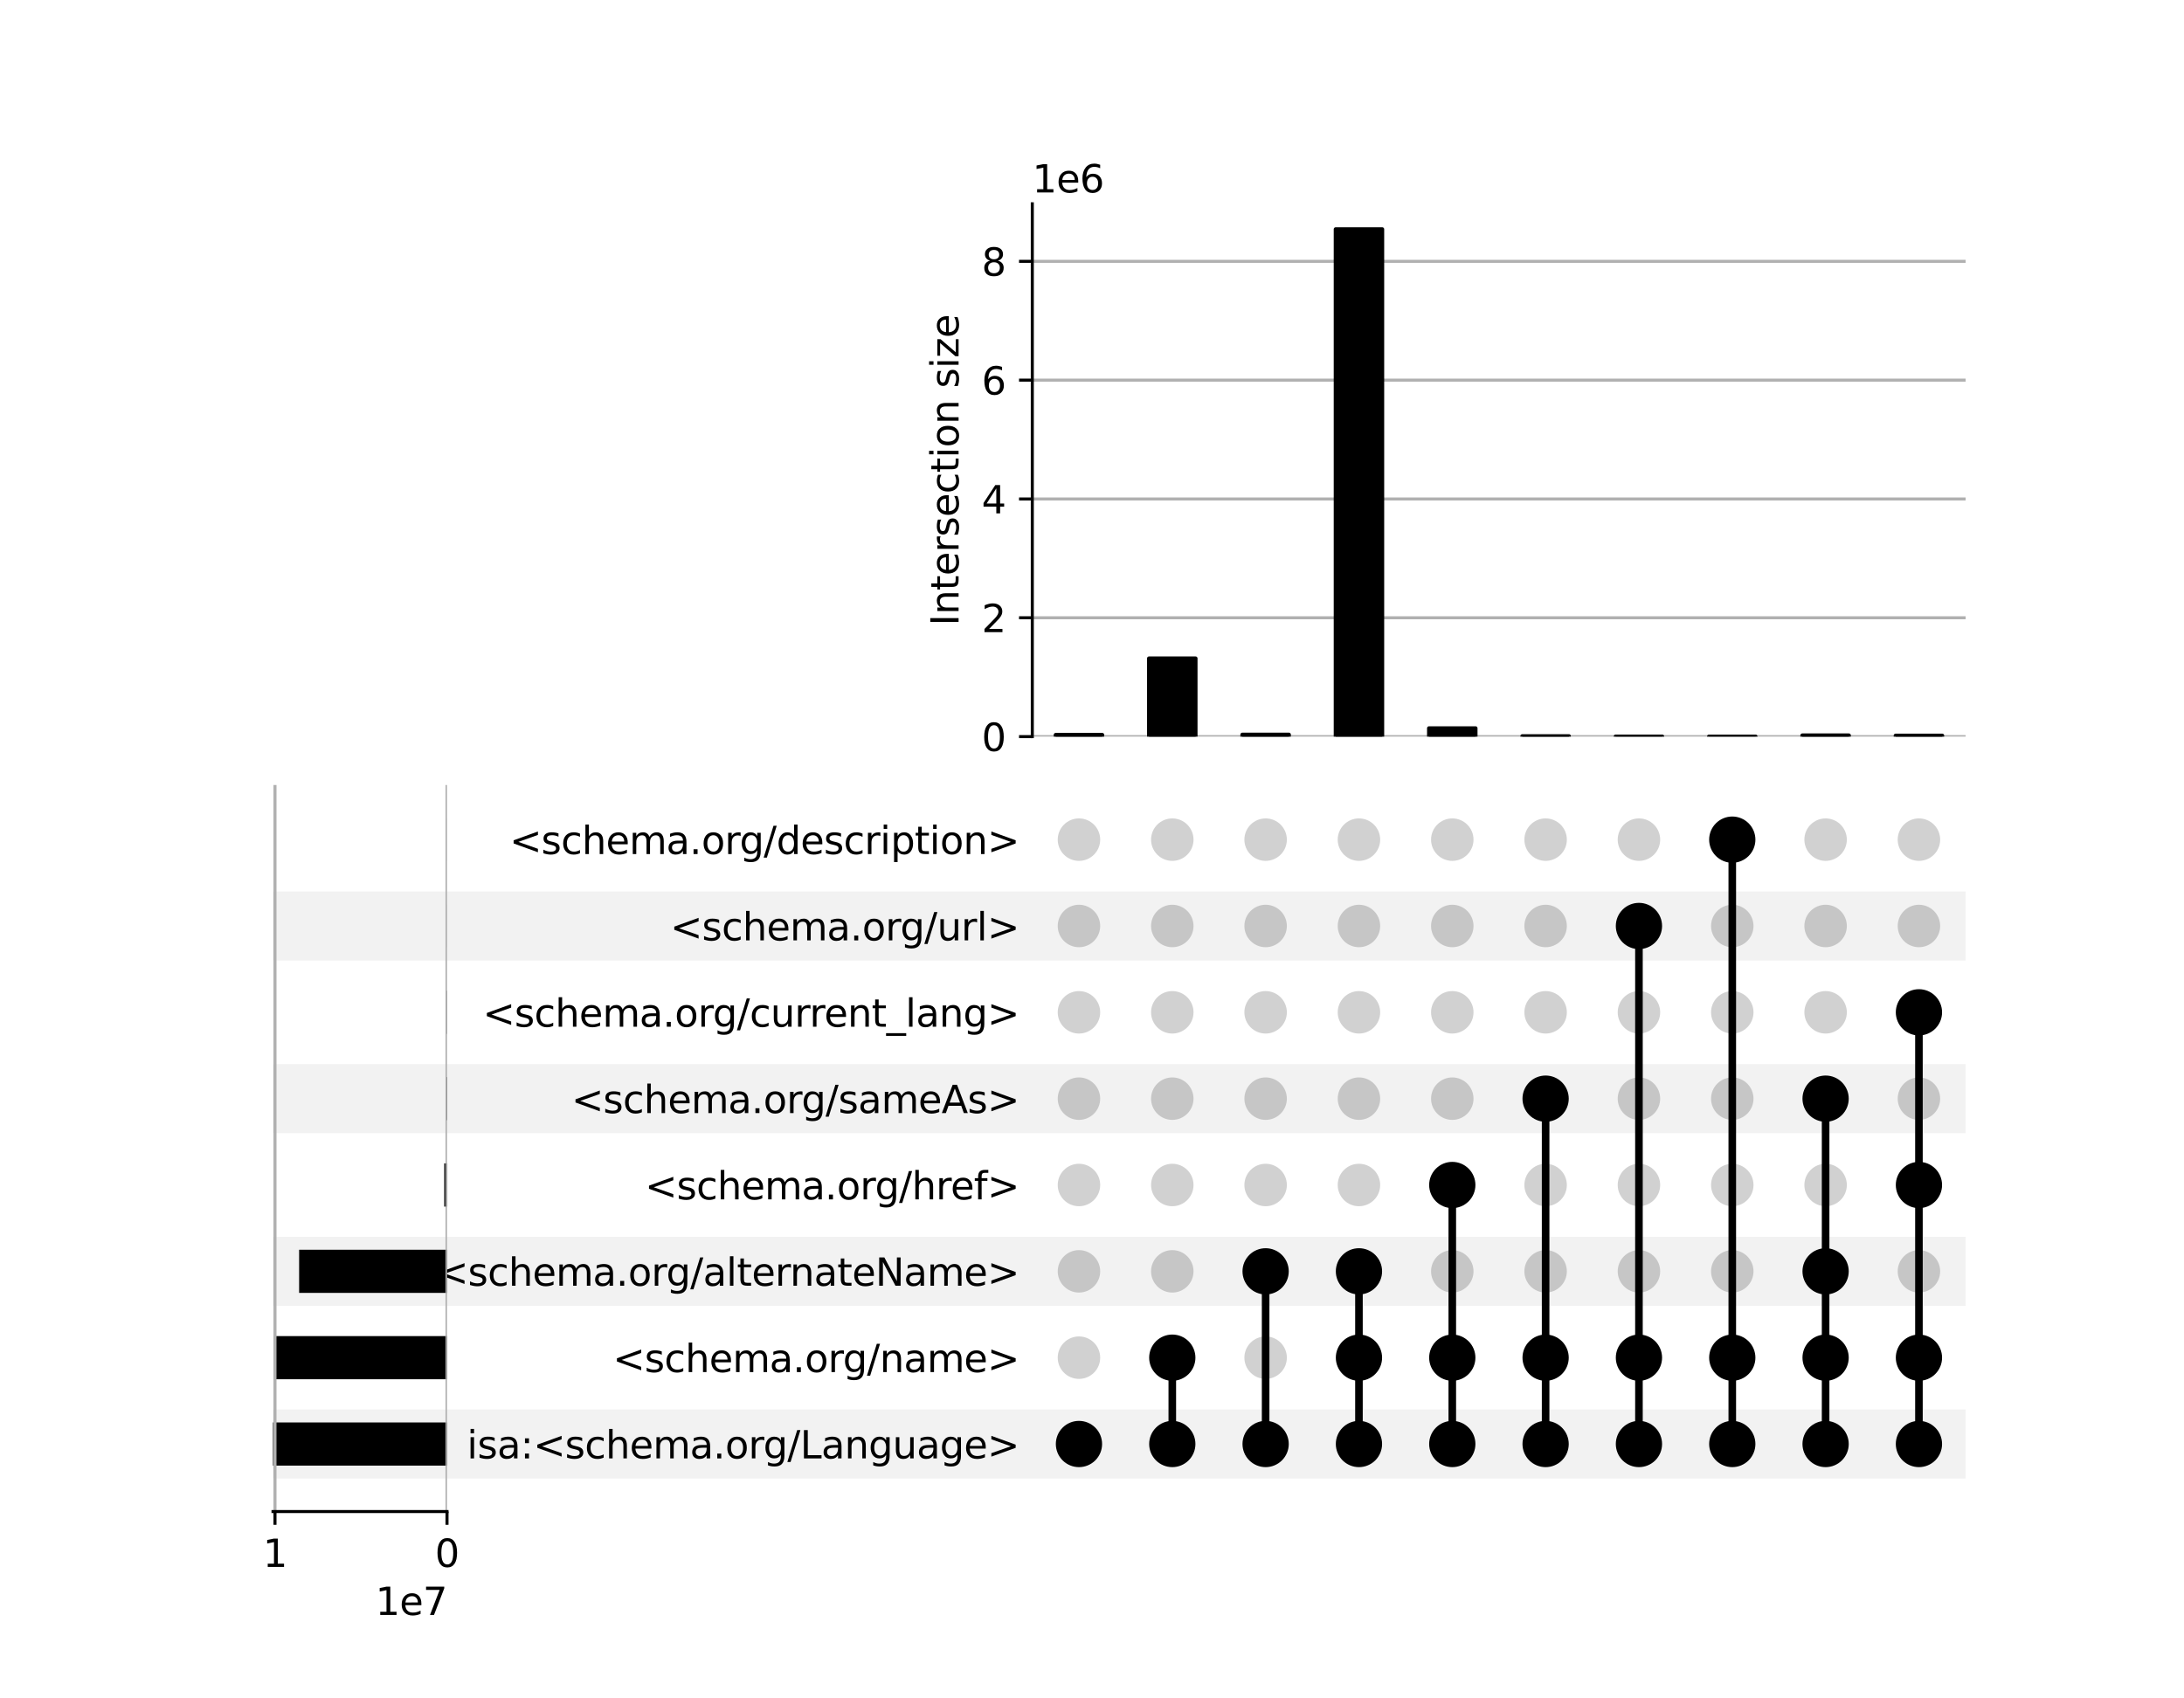 <?xml version="1.0" encoding="utf-8" standalone="no"?>
<!DOCTYPE svg PUBLIC "-//W3C//DTD SVG 1.1//EN"
  "http://www.w3.org/Graphics/SVG/1.1/DTD/svg11.dtd">
<svg xmlns:xlink="http://www.w3.org/1999/xlink" width="576pt" height="448pt" viewBox="0 0 576 448" xmlns="http://www.w3.org/2000/svg" version="1.1">
 <defs>
  <style type="text/css">*{stroke-linejoin: round; stroke-linecap: butt}</style>
 </defs>
 <g id="figure_1">
  <g id="patch_1">
   <path d="M 0 448 
L 576 448 
L 576 0 
L 0 0 
z
" style="fill: #ffffff"/>
  </g>
  <g id="axes_1">
   <g id="patch_2">
    <path d="M 72 390.009 
L 518.4 390.009 
L 518.4 371.79 
L 72 371.79 
z
" clip-path="url(#pc7a19f0770)" style="fill-opacity: 0.051"/>
   </g>
   <g id="patch_3">
    <path d="M 72 344.461 
L 518.4 344.461 
L 518.4 326.241 
L 72 326.241 
z
" clip-path="url(#pc7a19f0770)" style="fill-opacity: 0.051"/>
   </g>
   <g id="patch_4">
    <path d="M 72 298.912 
L 518.4 298.912 
L 518.4 280.693 
L 72 280.693 
z
" clip-path="url(#pc7a19f0770)" style="fill-opacity: 0.051"/>
   </g>
   <g id="patch_5">
    <path d="M 72 253.364 
L 518.4 253.364 
L 518.4 235.145 
L 72 235.145 
z
" clip-path="url(#pc7a19f0770)" style="fill-opacity: 0.051"/>
   </g>
   <g id="matplotlib.axis_1"/>
   <g id="matplotlib.axis_2">
    <g id="ytick_1"/>
    <g id="ytick_2"/>
    <g id="ytick_3"/>
    <g id="ytick_4"/>
    <g id="ytick_5"/>
    <g id="ytick_6"/>
    <g id="ytick_7"/>
    <g id="ytick_8"/>
   </g>
  </g>
  <g id="axes_2">
   <g id="matplotlib.axis_3">
    <g id="ytick_9">
     <g id="line2d_1"/>
     <g id="text_1">
      <!-- isa:&lt;schema.org/Language&gt; -->
      <g transform="translate(123.14 384.698) scale(0.1 -0.1)">
       <defs>
        <path id="DejaVuSans-69" d="M 603 3500 
L 1178 3500 
L 1178 0 
L 603 0 
L 603 3500 
z
M 603 4863 
L 1178 4863 
L 1178 4134 
L 603 4134 
L 603 4863 
z
" transform="scale(0.016)"/>
        <path id="DejaVuSans-73" d="M 2834 3397 
L 2834 2853 
Q 2591 2978 2328 3040 
Q 2066 3103 1784 3103 
Q 1356 3103 1142 2972 
Q 928 2841 928 2578 
Q 928 2378 1081 2264 
Q 1234 2150 1697 2047 
L 1894 2003 
Q 2506 1872 2764 1633 
Q 3022 1394 3022 966 
Q 3022 478 2636 193 
Q 2250 -91 1575 -91 
Q 1294 -91 989 -36 
Q 684 19 347 128 
L 347 722 
Q 666 556 975 473 
Q 1284 391 1588 391 
Q 1994 391 2212 530 
Q 2431 669 2431 922 
Q 2431 1156 2273 1281 
Q 2116 1406 1581 1522 
L 1381 1569 
Q 847 1681 609 1914 
Q 372 2147 372 2553 
Q 372 3047 722 3315 
Q 1072 3584 1716 3584 
Q 2034 3584 2315 3537 
Q 2597 3491 2834 3397 
z
" transform="scale(0.016)"/>
        <path id="DejaVuSans-61" d="M 2194 1759 
Q 1497 1759 1228 1600 
Q 959 1441 959 1056 
Q 959 750 1161 570 
Q 1363 391 1709 391 
Q 2188 391 2477 730 
Q 2766 1069 2766 1631 
L 2766 1759 
L 2194 1759 
z
M 3341 1997 
L 3341 0 
L 2766 0 
L 2766 531 
Q 2569 213 2275 61 
Q 1981 -91 1556 -91 
Q 1019 -91 701 211 
Q 384 513 384 1019 
Q 384 1609 779 1909 
Q 1175 2209 1959 2209 
L 2766 2209 
L 2766 2266 
Q 2766 2663 2505 2880 
Q 2244 3097 1772 3097 
Q 1472 3097 1187 3025 
Q 903 2953 641 2809 
L 641 3341 
Q 956 3463 1253 3523 
Q 1550 3584 1831 3584 
Q 2591 3584 2966 3190 
Q 3341 2797 3341 1997 
z
" transform="scale(0.016)"/>
        <path id="DejaVuSans-3a" d="M 750 794 
L 1409 794 
L 1409 0 
L 750 0 
L 750 794 
z
M 750 3309 
L 1409 3309 
L 1409 2516 
L 750 2516 
L 750 3309 
z
" transform="scale(0.016)"/>
        <path id="DejaVuSans-3c" d="M 4684 3150 
L 1459 2003 
L 4684 863 
L 4684 294 
L 678 1747 
L 678 2266 
L 4684 3719 
L 4684 3150 
z
" transform="scale(0.016)"/>
        <path id="DejaVuSans-63" d="M 3122 3366 
L 3122 2828 
Q 2878 2963 2633 3030 
Q 2388 3097 2138 3097 
Q 1578 3097 1268 2742 
Q 959 2388 959 1747 
Q 959 1106 1268 751 
Q 1578 397 2138 397 
Q 2388 397 2633 464 
Q 2878 531 3122 666 
L 3122 134 
Q 2881 22 2623 -34 
Q 2366 -91 2075 -91 
Q 1284 -91 818 406 
Q 353 903 353 1747 
Q 353 2603 823 3093 
Q 1294 3584 2113 3584 
Q 2378 3584 2631 3529 
Q 2884 3475 3122 3366 
z
" transform="scale(0.016)"/>
        <path id="DejaVuSans-68" d="M 3513 2113 
L 3513 0 
L 2938 0 
L 2938 2094 
Q 2938 2591 2744 2837 
Q 2550 3084 2163 3084 
Q 1697 3084 1428 2787 
Q 1159 2491 1159 1978 
L 1159 0 
L 581 0 
L 581 4863 
L 1159 4863 
L 1159 2956 
Q 1366 3272 1645 3428 
Q 1925 3584 2291 3584 
Q 2894 3584 3203 3211 
Q 3513 2838 3513 2113 
z
" transform="scale(0.016)"/>
        <path id="DejaVuSans-65" d="M 3597 1894 
L 3597 1613 
L 953 1613 
Q 991 1019 1311 708 
Q 1631 397 2203 397 
Q 2534 397 2845 478 
Q 3156 559 3463 722 
L 3463 178 
Q 3153 47 2828 -22 
Q 2503 -91 2169 -91 
Q 1331 -91 842 396 
Q 353 884 353 1716 
Q 353 2575 817 3079 
Q 1281 3584 2069 3584 
Q 2775 3584 3186 3129 
Q 3597 2675 3597 1894 
z
M 3022 2063 
Q 3016 2534 2758 2815 
Q 2500 3097 2075 3097 
Q 1594 3097 1305 2825 
Q 1016 2553 972 2059 
L 3022 2063 
z
" transform="scale(0.016)"/>
        <path id="DejaVuSans-6d" d="M 3328 2828 
Q 3544 3216 3844 3400 
Q 4144 3584 4550 3584 
Q 5097 3584 5394 3201 
Q 5691 2819 5691 2113 
L 5691 0 
L 5113 0 
L 5113 2094 
Q 5113 2597 4934 2840 
Q 4756 3084 4391 3084 
Q 3944 3084 3684 2787 
Q 3425 2491 3425 1978 
L 3425 0 
L 2847 0 
L 2847 2094 
Q 2847 2600 2669 2842 
Q 2491 3084 2119 3084 
Q 1678 3084 1418 2786 
Q 1159 2488 1159 1978 
L 1159 0 
L 581 0 
L 581 3500 
L 1159 3500 
L 1159 2956 
Q 1356 3278 1631 3431 
Q 1906 3584 2284 3584 
Q 2666 3584 2933 3390 
Q 3200 3197 3328 2828 
z
" transform="scale(0.016)"/>
        <path id="DejaVuSans-2e" d="M 684 794 
L 1344 794 
L 1344 0 
L 684 0 
L 684 794 
z
" transform="scale(0.016)"/>
        <path id="DejaVuSans-6f" d="M 1959 3097 
Q 1497 3097 1228 2736 
Q 959 2375 959 1747 
Q 959 1119 1226 758 
Q 1494 397 1959 397 
Q 2419 397 2687 759 
Q 2956 1122 2956 1747 
Q 2956 2369 2687 2733 
Q 2419 3097 1959 3097 
z
M 1959 3584 
Q 2709 3584 3137 3096 
Q 3566 2609 3566 1747 
Q 3566 888 3137 398 
Q 2709 -91 1959 -91 
Q 1206 -91 779 398 
Q 353 888 353 1747 
Q 353 2609 779 3096 
Q 1206 3584 1959 3584 
z
" transform="scale(0.016)"/>
        <path id="DejaVuSans-72" d="M 2631 2963 
Q 2534 3019 2420 3045 
Q 2306 3072 2169 3072 
Q 1681 3072 1420 2755 
Q 1159 2438 1159 1844 
L 1159 0 
L 581 0 
L 581 3500 
L 1159 3500 
L 1159 2956 
Q 1341 3275 1631 3429 
Q 1922 3584 2338 3584 
Q 2397 3584 2469 3576 
Q 2541 3569 2628 3553 
L 2631 2963 
z
" transform="scale(0.016)"/>
        <path id="DejaVuSans-67" d="M 2906 1791 
Q 2906 2416 2648 2759 
Q 2391 3103 1925 3103 
Q 1463 3103 1205 2759 
Q 947 2416 947 1791 
Q 947 1169 1205 825 
Q 1463 481 1925 481 
Q 2391 481 2648 825 
Q 2906 1169 2906 1791 
z
M 3481 434 
Q 3481 -459 3084 -895 
Q 2688 -1331 1869 -1331 
Q 1566 -1331 1297 -1286 
Q 1028 -1241 775 -1147 
L 775 -588 
Q 1028 -725 1275 -790 
Q 1522 -856 1778 -856 
Q 2344 -856 2625 -561 
Q 2906 -266 2906 331 
L 2906 616 
Q 2728 306 2450 153 
Q 2172 0 1784 0 
Q 1141 0 747 490 
Q 353 981 353 1791 
Q 353 2603 747 3093 
Q 1141 3584 1784 3584 
Q 2172 3584 2450 3431 
Q 2728 3278 2906 2969 
L 2906 3500 
L 3481 3500 
L 3481 434 
z
" transform="scale(0.016)"/>
        <path id="DejaVuSans-2f" d="M 1625 4666 
L 2156 4666 
L 531 -594 
L 0 -594 
L 1625 4666 
z
" transform="scale(0.016)"/>
        <path id="DejaVuSans-4c" d="M 628 4666 
L 1259 4666 
L 1259 531 
L 3531 531 
L 3531 0 
L 628 0 
L 628 4666 
z
" transform="scale(0.016)"/>
        <path id="DejaVuSans-6e" d="M 3513 2113 
L 3513 0 
L 2938 0 
L 2938 2094 
Q 2938 2591 2744 2837 
Q 2550 3084 2163 3084 
Q 1697 3084 1428 2787 
Q 1159 2491 1159 1978 
L 1159 0 
L 581 0 
L 581 3500 
L 1159 3500 
L 1159 2956 
Q 1366 3272 1645 3428 
Q 1925 3584 2291 3584 
Q 2894 3584 3203 3211 
Q 3513 2838 3513 2113 
z
" transform="scale(0.016)"/>
        <path id="DejaVuSans-75" d="M 544 1381 
L 544 3500 
L 1119 3500 
L 1119 1403 
Q 1119 906 1312 657 
Q 1506 409 1894 409 
Q 2359 409 2629 706 
Q 2900 1003 2900 1516 
L 2900 3500 
L 3475 3500 
L 3475 0 
L 2900 0 
L 2900 538 
Q 2691 219 2414 64 
Q 2138 -91 1772 -91 
Q 1169 -91 856 284 
Q 544 659 544 1381 
z
M 1991 3584 
L 1991 3584 
z
" transform="scale(0.016)"/>
        <path id="DejaVuSans-3e" d="M 678 3150 
L 678 3719 
L 4684 2266 
L 4684 1747 
L 678 294 
L 678 863 
L 3897 2003 
L 678 3150 
z
" transform="scale(0.016)"/>
       </defs>
       <use xlink:href="#DejaVuSans-69"/>
       <use xlink:href="#DejaVuSans-73" x="27.783"/>
       <use xlink:href="#DejaVuSans-61" x="79.883"/>
       <use xlink:href="#DejaVuSans-3a" x="141.162"/>
       <use xlink:href="#DejaVuSans-3c" x="174.854"/>
       <use xlink:href="#DejaVuSans-73" x="258.643"/>
       <use xlink:href="#DejaVuSans-63" x="310.742"/>
       <use xlink:href="#DejaVuSans-68" x="365.723"/>
       <use xlink:href="#DejaVuSans-65" x="429.102"/>
       <use xlink:href="#DejaVuSans-6d" x="490.625"/>
       <use xlink:href="#DejaVuSans-61" x="588.037"/>
       <use xlink:href="#DejaVuSans-2e" x="649.316"/>
       <use xlink:href="#DejaVuSans-6f" x="681.104"/>
       <use xlink:href="#DejaVuSans-72" x="742.285"/>
       <use xlink:href="#DejaVuSans-67" x="781.648"/>
       <use xlink:href="#DejaVuSans-2f" x="845.125"/>
       <use xlink:href="#DejaVuSans-4c" x="878.816"/>
       <use xlink:href="#DejaVuSans-61" x="934.529"/>
       <use xlink:href="#DejaVuSans-6e" x="995.809"/>
       <use xlink:href="#DejaVuSans-67" x="1059.188"/>
       <use xlink:href="#DejaVuSans-75" x="1122.664"/>
       <use xlink:href="#DejaVuSans-61" x="1186.043"/>
       <use xlink:href="#DejaVuSans-67" x="1247.322"/>
       <use xlink:href="#DejaVuSans-65" x="1310.799"/>
       <use xlink:href="#DejaVuSans-3e" x="1372.322"/>
      </g>
     </g>
    </g>
    <g id="ytick_10">
     <g id="line2d_2"/>
     <g id="text_2">
      <!-- &lt;schema.org/name&gt; -->
      <g transform="translate(161.618 361.924) scale(0.1 -0.1)">
       <use xlink:href="#DejaVuSans-3c"/>
       <use xlink:href="#DejaVuSans-73" x="83.789"/>
       <use xlink:href="#DejaVuSans-63" x="135.889"/>
       <use xlink:href="#DejaVuSans-68" x="190.869"/>
       <use xlink:href="#DejaVuSans-65" x="254.248"/>
       <use xlink:href="#DejaVuSans-6d" x="315.771"/>
       <use xlink:href="#DejaVuSans-61" x="413.184"/>
       <use xlink:href="#DejaVuSans-2e" x="474.463"/>
       <use xlink:href="#DejaVuSans-6f" x="506.25"/>
       <use xlink:href="#DejaVuSans-72" x="567.432"/>
       <use xlink:href="#DejaVuSans-67" x="606.795"/>
       <use xlink:href="#DejaVuSans-2f" x="670.271"/>
       <use xlink:href="#DejaVuSans-6e" x="703.963"/>
       <use xlink:href="#DejaVuSans-61" x="767.342"/>
       <use xlink:href="#DejaVuSans-6d" x="828.621"/>
       <use xlink:href="#DejaVuSans-65" x="926.033"/>
       <use xlink:href="#DejaVuSans-3e" x="987.557"/>
      </g>
     </g>
    </g>
    <g id="ytick_11">
     <g id="line2d_3"/>
     <g id="text_3">
      <!-- &lt;schema.org/alternateName&gt; -->
      <g transform="translate(115.02 339.15) scale(0.1 -0.1)">
       <defs>
        <path id="DejaVuSans-6c" d="M 603 4863 
L 1178 4863 
L 1178 0 
L 603 0 
L 603 4863 
z
" transform="scale(0.016)"/>
        <path id="DejaVuSans-74" d="M 1172 4494 
L 1172 3500 
L 2356 3500 
L 2356 3053 
L 1172 3053 
L 1172 1153 
Q 1172 725 1289 603 
Q 1406 481 1766 481 
L 2356 481 
L 2356 0 
L 1766 0 
Q 1100 0 847 248 
Q 594 497 594 1153 
L 594 3053 
L 172 3053 
L 172 3500 
L 594 3500 
L 594 4494 
L 1172 4494 
z
" transform="scale(0.016)"/>
        <path id="DejaVuSans-4e" d="M 628 4666 
L 1478 4666 
L 3547 763 
L 3547 4666 
L 4159 4666 
L 4159 0 
L 3309 0 
L 1241 3903 
L 1241 0 
L 628 0 
L 628 4666 
z
" transform="scale(0.016)"/>
       </defs>
       <use xlink:href="#DejaVuSans-3c"/>
       <use xlink:href="#DejaVuSans-73" x="83.789"/>
       <use xlink:href="#DejaVuSans-63" x="135.889"/>
       <use xlink:href="#DejaVuSans-68" x="190.869"/>
       <use xlink:href="#DejaVuSans-65" x="254.248"/>
       <use xlink:href="#DejaVuSans-6d" x="315.771"/>
       <use xlink:href="#DejaVuSans-61" x="413.184"/>
       <use xlink:href="#DejaVuSans-2e" x="474.463"/>
       <use xlink:href="#DejaVuSans-6f" x="506.25"/>
       <use xlink:href="#DejaVuSans-72" x="567.432"/>
       <use xlink:href="#DejaVuSans-67" x="606.795"/>
       <use xlink:href="#DejaVuSans-2f" x="670.271"/>
       <use xlink:href="#DejaVuSans-61" x="703.963"/>
       <use xlink:href="#DejaVuSans-6c" x="765.242"/>
       <use xlink:href="#DejaVuSans-74" x="793.025"/>
       <use xlink:href="#DejaVuSans-65" x="832.234"/>
       <use xlink:href="#DejaVuSans-72" x="893.758"/>
       <use xlink:href="#DejaVuSans-6e" x="933.121"/>
       <use xlink:href="#DejaVuSans-61" x="996.5"/>
       <use xlink:href="#DejaVuSans-74" x="1057.779"/>
       <use xlink:href="#DejaVuSans-65" x="1096.988"/>
       <use xlink:href="#DejaVuSans-4e" x="1158.512"/>
       <use xlink:href="#DejaVuSans-61" x="1233.316"/>
       <use xlink:href="#DejaVuSans-6d" x="1294.596"/>
       <use xlink:href="#DejaVuSans-65" x="1392.008"/>
       <use xlink:href="#DejaVuSans-3e" x="1453.531"/>
      </g>
     </g>
    </g>
    <g id="ytick_12">
     <g id="line2d_4"/>
     <g id="text_4">
      <!-- &lt;schema.org/href&gt; -->
      <g transform="translate(170.081 316.376) scale(0.1 -0.1)">
       <defs>
        <path id="DejaVuSans-66" d="M 2375 4863 
L 2375 4384 
L 1825 4384 
Q 1516 4384 1395 4259 
Q 1275 4134 1275 3809 
L 1275 3500 
L 2222 3500 
L 2222 3053 
L 1275 3053 
L 1275 0 
L 697 0 
L 697 3053 
L 147 3053 
L 147 3500 
L 697 3500 
L 697 3744 
Q 697 4328 969 4595 
Q 1241 4863 1831 4863 
L 2375 4863 
z
" transform="scale(0.016)"/>
       </defs>
       <use xlink:href="#DejaVuSans-3c"/>
       <use xlink:href="#DejaVuSans-73" x="83.789"/>
       <use xlink:href="#DejaVuSans-63" x="135.889"/>
       <use xlink:href="#DejaVuSans-68" x="190.869"/>
       <use xlink:href="#DejaVuSans-65" x="254.248"/>
       <use xlink:href="#DejaVuSans-6d" x="315.771"/>
       <use xlink:href="#DejaVuSans-61" x="413.184"/>
       <use xlink:href="#DejaVuSans-2e" x="474.463"/>
       <use xlink:href="#DejaVuSans-6f" x="506.25"/>
       <use xlink:href="#DejaVuSans-72" x="567.432"/>
       <use xlink:href="#DejaVuSans-67" x="606.795"/>
       <use xlink:href="#DejaVuSans-2f" x="670.271"/>
       <use xlink:href="#DejaVuSans-68" x="703.963"/>
       <use xlink:href="#DejaVuSans-72" x="767.342"/>
       <use xlink:href="#DejaVuSans-65" x="806.205"/>
       <use xlink:href="#DejaVuSans-66" x="867.729"/>
       <use xlink:href="#DejaVuSans-3e" x="902.934"/>
      </g>
     </g>
    </g>
    <g id="ytick_13">
     <g id="line2d_5"/>
     <g id="text_5">
      <!-- &lt;schema.org/sameAs&gt; -->
      <g transform="translate(150.696 293.602) scale(0.1 -0.1)">
       <defs>
        <path id="DejaVuSans-41" d="M 2188 4044 
L 1331 1722 
L 3047 1722 
L 2188 4044 
z
M 1831 4666 
L 2547 4666 
L 4325 0 
L 3669 0 
L 3244 1197 
L 1141 1197 
L 716 0 
L 50 0 
L 1831 4666 
z
" transform="scale(0.016)"/>
       </defs>
       <use xlink:href="#DejaVuSans-3c"/>
       <use xlink:href="#DejaVuSans-73" x="83.789"/>
       <use xlink:href="#DejaVuSans-63" x="135.889"/>
       <use xlink:href="#DejaVuSans-68" x="190.869"/>
       <use xlink:href="#DejaVuSans-65" x="254.248"/>
       <use xlink:href="#DejaVuSans-6d" x="315.771"/>
       <use xlink:href="#DejaVuSans-61" x="413.184"/>
       <use xlink:href="#DejaVuSans-2e" x="474.463"/>
       <use xlink:href="#DejaVuSans-6f" x="506.25"/>
       <use xlink:href="#DejaVuSans-72" x="567.432"/>
       <use xlink:href="#DejaVuSans-67" x="606.795"/>
       <use xlink:href="#DejaVuSans-2f" x="670.271"/>
       <use xlink:href="#DejaVuSans-73" x="703.963"/>
       <use xlink:href="#DejaVuSans-61" x="756.062"/>
       <use xlink:href="#DejaVuSans-6d" x="817.342"/>
       <use xlink:href="#DejaVuSans-65" x="914.754"/>
       <use xlink:href="#DejaVuSans-41" x="976.277"/>
       <use xlink:href="#DejaVuSans-73" x="1044.686"/>
       <use xlink:href="#DejaVuSans-3e" x="1096.785"/>
      </g>
     </g>
    </g>
    <g id="ytick_14">
     <g id="line2d_6"/>
     <g id="text_6">
      <!-- &lt;schema.org/current_lang&gt; -->
      <g transform="translate(127.317 270.828) scale(0.1 -0.1)">
       <defs>
        <path id="DejaVuSans-5f" d="M 3263 -1063 
L 3263 -1509 
L -63 -1509 
L -63 -1063 
L 3263 -1063 
z
" transform="scale(0.016)"/>
       </defs>
       <use xlink:href="#DejaVuSans-3c"/>
       <use xlink:href="#DejaVuSans-73" x="83.789"/>
       <use xlink:href="#DejaVuSans-63" x="135.889"/>
       <use xlink:href="#DejaVuSans-68" x="190.869"/>
       <use xlink:href="#DejaVuSans-65" x="254.248"/>
       <use xlink:href="#DejaVuSans-6d" x="315.771"/>
       <use xlink:href="#DejaVuSans-61" x="413.184"/>
       <use xlink:href="#DejaVuSans-2e" x="474.463"/>
       <use xlink:href="#DejaVuSans-6f" x="506.25"/>
       <use xlink:href="#DejaVuSans-72" x="567.432"/>
       <use xlink:href="#DejaVuSans-67" x="606.795"/>
       <use xlink:href="#DejaVuSans-2f" x="670.271"/>
       <use xlink:href="#DejaVuSans-63" x="703.963"/>
       <use xlink:href="#DejaVuSans-75" x="758.943"/>
       <use xlink:href="#DejaVuSans-72" x="822.322"/>
       <use xlink:href="#DejaVuSans-72" x="861.686"/>
       <use xlink:href="#DejaVuSans-65" x="900.549"/>
       <use xlink:href="#DejaVuSans-6e" x="962.072"/>
       <use xlink:href="#DejaVuSans-74" x="1025.451"/>
       <use xlink:href="#DejaVuSans-5f" x="1064.66"/>
       <use xlink:href="#DejaVuSans-6c" x="1114.66"/>
       <use xlink:href="#DejaVuSans-61" x="1142.443"/>
       <use xlink:href="#DejaVuSans-6e" x="1203.723"/>
       <use xlink:href="#DejaVuSans-67" x="1267.102"/>
       <use xlink:href="#DejaVuSans-3e" x="1330.578"/>
      </g>
     </g>
    </g>
    <g id="ytick_15">
     <g id="line2d_7"/>
     <g id="text_7">
      <!-- &lt;schema.org/url&gt; -->
      <g transform="translate(176.751 248.054) scale(0.1 -0.1)">
       <use xlink:href="#DejaVuSans-3c"/>
       <use xlink:href="#DejaVuSans-73" x="83.789"/>
       <use xlink:href="#DejaVuSans-63" x="135.889"/>
       <use xlink:href="#DejaVuSans-68" x="190.869"/>
       <use xlink:href="#DejaVuSans-65" x="254.248"/>
       <use xlink:href="#DejaVuSans-6d" x="315.771"/>
       <use xlink:href="#DejaVuSans-61" x="413.184"/>
       <use xlink:href="#DejaVuSans-2e" x="474.463"/>
       <use xlink:href="#DejaVuSans-6f" x="506.25"/>
       <use xlink:href="#DejaVuSans-72" x="567.432"/>
       <use xlink:href="#DejaVuSans-67" x="606.795"/>
       <use xlink:href="#DejaVuSans-2f" x="670.271"/>
       <use xlink:href="#DejaVuSans-75" x="703.963"/>
       <use xlink:href="#DejaVuSans-72" x="767.342"/>
       <use xlink:href="#DejaVuSans-6c" x="808.455"/>
       <use xlink:href="#DejaVuSans-3e" x="836.238"/>
      </g>
     </g>
    </g>
    <g id="ytick_16">
     <g id="line2d_8"/>
     <g id="text_8">
      <!-- &lt;schema.org/description&gt; -->
      <g transform="translate(134.376 225.279) scale(0.1 -0.1)">
       <defs>
        <path id="DejaVuSans-64" d="M 2906 2969 
L 2906 4863 
L 3481 4863 
L 3481 0 
L 2906 0 
L 2906 525 
Q 2725 213 2448 61 
Q 2172 -91 1784 -91 
Q 1150 -91 751 415 
Q 353 922 353 1747 
Q 353 2572 751 3078 
Q 1150 3584 1784 3584 
Q 2172 3584 2448 3432 
Q 2725 3281 2906 2969 
z
M 947 1747 
Q 947 1113 1208 752 
Q 1469 391 1925 391 
Q 2381 391 2643 752 
Q 2906 1113 2906 1747 
Q 2906 2381 2643 2742 
Q 2381 3103 1925 3103 
Q 1469 3103 1208 2742 
Q 947 2381 947 1747 
z
" transform="scale(0.016)"/>
        <path id="DejaVuSans-70" d="M 1159 525 
L 1159 -1331 
L 581 -1331 
L 581 3500 
L 1159 3500 
L 1159 2969 
Q 1341 3281 1617 3432 
Q 1894 3584 2278 3584 
Q 2916 3584 3314 3078 
Q 3713 2572 3713 1747 
Q 3713 922 3314 415 
Q 2916 -91 2278 -91 
Q 1894 -91 1617 61 
Q 1341 213 1159 525 
z
M 3116 1747 
Q 3116 2381 2855 2742 
Q 2594 3103 2138 3103 
Q 1681 3103 1420 2742 
Q 1159 2381 1159 1747 
Q 1159 1113 1420 752 
Q 1681 391 2138 391 
Q 2594 391 2855 752 
Q 3116 1113 3116 1747 
z
" transform="scale(0.016)"/>
       </defs>
       <use xlink:href="#DejaVuSans-3c"/>
       <use xlink:href="#DejaVuSans-73" x="83.789"/>
       <use xlink:href="#DejaVuSans-63" x="135.889"/>
       <use xlink:href="#DejaVuSans-68" x="190.869"/>
       <use xlink:href="#DejaVuSans-65" x="254.248"/>
       <use xlink:href="#DejaVuSans-6d" x="315.771"/>
       <use xlink:href="#DejaVuSans-61" x="413.184"/>
       <use xlink:href="#DejaVuSans-2e" x="474.463"/>
       <use xlink:href="#DejaVuSans-6f" x="506.25"/>
       <use xlink:href="#DejaVuSans-72" x="567.432"/>
       <use xlink:href="#DejaVuSans-67" x="606.795"/>
       <use xlink:href="#DejaVuSans-2f" x="670.271"/>
       <use xlink:href="#DejaVuSans-64" x="703.963"/>
       <use xlink:href="#DejaVuSans-65" x="767.439"/>
       <use xlink:href="#DejaVuSans-73" x="828.963"/>
       <use xlink:href="#DejaVuSans-63" x="881.062"/>
       <use xlink:href="#DejaVuSans-72" x="936.043"/>
       <use xlink:href="#DejaVuSans-69" x="977.156"/>
       <use xlink:href="#DejaVuSans-70" x="1004.939"/>
       <use xlink:href="#DejaVuSans-74" x="1068.416"/>
       <use xlink:href="#DejaVuSans-69" x="1107.625"/>
       <use xlink:href="#DejaVuSans-6f" x="1135.408"/>
       <use xlink:href="#DejaVuSans-6e" x="1196.59"/>
       <use xlink:href="#DejaVuSans-3e" x="1259.969"/>
      </g>
     </g>
    </g>
   </g>
   <g id="LineCollection_1">
    <path d="M 284.561 380.899 
L 284.561 380.899 
" clip-path="url(#p39ac5c9f59)" style="fill: none; stroke: #000000; stroke-width: 2"/>
    <path d="M 309.176 380.899 
L 309.176 358.125 
" clip-path="url(#p39ac5c9f59)" style="fill: none; stroke: #000000; stroke-width: 2"/>
    <path d="M 333.791 380.899 
L 333.791 335.351 
" clip-path="url(#p39ac5c9f59)" style="fill: none; stroke: #000000; stroke-width: 2"/>
    <path d="M 358.405 380.899 
L 358.405 335.351 
" clip-path="url(#p39ac5c9f59)" style="fill: none; stroke: #000000; stroke-width: 2"/>
    <path d="M 383.02 380.899 
L 383.02 312.577 
" clip-path="url(#p39ac5c9f59)" style="fill: none; stroke: #000000; stroke-width: 2"/>
    <path d="M 407.634 380.899 
L 407.634 289.803 
" clip-path="url(#p39ac5c9f59)" style="fill: none; stroke: #000000; stroke-width: 2"/>
    <path d="M 432.249 380.899 
L 432.249 244.254 
" clip-path="url(#p39ac5c9f59)" style="fill: none; stroke: #000000; stroke-width: 2"/>
    <path d="M 456.864 380.899 
L 456.864 221.48 
" clip-path="url(#p39ac5c9f59)" style="fill: none; stroke: #000000; stroke-width: 2"/>
    <path d="M 481.478 380.899 
L 481.478 289.803 
" clip-path="url(#p39ac5c9f59)" style="fill: none; stroke: #000000; stroke-width: 2"/>
    <path d="M 506.093 380.899 
L 506.093 267.028 
" clip-path="url(#p39ac5c9f59)" style="fill: none; stroke: #000000; stroke-width: 2"/>
   </g>
   <g id="PathCollection_1">
    <defs>
     <path id="C0_0_9cd928fe4d" d="M 0 5.6 
C 1.485 5.6 2.91 5.01 3.96 3.96 
C 5.01 2.91 5.6 1.485 5.6 -0 
C 5.6 -1.485 5.01 -2.91 3.96 -3.96 
C 2.91 -5.01 1.485 -5.6 0 -5.6 
C -1.485 -5.6 -2.91 -5.01 -3.96 -3.96 
C -5.01 -2.91 -5.6 -1.485 -5.6 0 
C -5.6 1.485 -5.01 2.91 -3.96 3.96 
C -2.91 5.01 -1.485 5.6 0 5.6 
z
"/>
    </defs>
    <g clip-path="url(#p39ac5c9f59)">
     <use xlink:href="#C0_0_9cd928fe4d" x="284.561" y="380.899" style="stroke: #000000"/>
    </g>
    <g clip-path="url(#p39ac5c9f59)">
     <use xlink:href="#C0_0_9cd928fe4d" x="284.561" y="358.125" style="fill-opacity: 0.18"/>
    </g>
    <g clip-path="url(#p39ac5c9f59)">
     <use xlink:href="#C0_0_9cd928fe4d" x="284.561" y="335.351" style="fill-opacity: 0.18"/>
    </g>
    <g clip-path="url(#p39ac5c9f59)">
     <use xlink:href="#C0_0_9cd928fe4d" x="284.561" y="312.577" style="fill-opacity: 0.18"/>
    </g>
    <g clip-path="url(#p39ac5c9f59)">
     <use xlink:href="#C0_0_9cd928fe4d" x="284.561" y="289.803" style="fill-opacity: 0.18"/>
    </g>
    <g clip-path="url(#p39ac5c9f59)">
     <use xlink:href="#C0_0_9cd928fe4d" x="284.561" y="267.028" style="fill-opacity: 0.18"/>
    </g>
    <g clip-path="url(#p39ac5c9f59)">
     <use xlink:href="#C0_0_9cd928fe4d" x="284.561" y="244.254" style="fill-opacity: 0.18"/>
    </g>
    <g clip-path="url(#p39ac5c9f59)">
     <use xlink:href="#C0_0_9cd928fe4d" x="284.561" y="221.48" style="fill-opacity: 0.18"/>
    </g>
    <g clip-path="url(#p39ac5c9f59)">
     <use xlink:href="#C0_0_9cd928fe4d" x="309.176" y="380.899" style="stroke: #000000"/>
    </g>
    <g clip-path="url(#p39ac5c9f59)">
     <use xlink:href="#C0_0_9cd928fe4d" x="309.176" y="358.125" style="stroke: #000000"/>
    </g>
    <g clip-path="url(#p39ac5c9f59)">
     <use xlink:href="#C0_0_9cd928fe4d" x="309.176" y="335.351" style="fill-opacity: 0.18"/>
    </g>
    <g clip-path="url(#p39ac5c9f59)">
     <use xlink:href="#C0_0_9cd928fe4d" x="309.176" y="312.577" style="fill-opacity: 0.18"/>
    </g>
    <g clip-path="url(#p39ac5c9f59)">
     <use xlink:href="#C0_0_9cd928fe4d" x="309.176" y="289.803" style="fill-opacity: 0.18"/>
    </g>
    <g clip-path="url(#p39ac5c9f59)">
     <use xlink:href="#C0_0_9cd928fe4d" x="309.176" y="267.028" style="fill-opacity: 0.18"/>
    </g>
    <g clip-path="url(#p39ac5c9f59)">
     <use xlink:href="#C0_0_9cd928fe4d" x="309.176" y="244.254" style="fill-opacity: 0.18"/>
    </g>
    <g clip-path="url(#p39ac5c9f59)">
     <use xlink:href="#C0_0_9cd928fe4d" x="309.176" y="221.48" style="fill-opacity: 0.18"/>
    </g>
    <g clip-path="url(#p39ac5c9f59)">
     <use xlink:href="#C0_0_9cd928fe4d" x="333.791" y="380.899" style="stroke: #000000"/>
    </g>
    <g clip-path="url(#p39ac5c9f59)">
     <use xlink:href="#C0_0_9cd928fe4d" x="333.791" y="358.125" style="fill-opacity: 0.18"/>
    </g>
    <g clip-path="url(#p39ac5c9f59)">
     <use xlink:href="#C0_0_9cd928fe4d" x="333.791" y="335.351" style="stroke: #000000"/>
    </g>
    <g clip-path="url(#p39ac5c9f59)">
     <use xlink:href="#C0_0_9cd928fe4d" x="333.791" y="312.577" style="fill-opacity: 0.18"/>
    </g>
    <g clip-path="url(#p39ac5c9f59)">
     <use xlink:href="#C0_0_9cd928fe4d" x="333.791" y="289.803" style="fill-opacity: 0.18"/>
    </g>
    <g clip-path="url(#p39ac5c9f59)">
     <use xlink:href="#C0_0_9cd928fe4d" x="333.791" y="267.028" style="fill-opacity: 0.18"/>
    </g>
    <g clip-path="url(#p39ac5c9f59)">
     <use xlink:href="#C0_0_9cd928fe4d" x="333.791" y="244.254" style="fill-opacity: 0.18"/>
    </g>
    <g clip-path="url(#p39ac5c9f59)">
     <use xlink:href="#C0_0_9cd928fe4d" x="333.791" y="221.48" style="fill-opacity: 0.18"/>
    </g>
    <g clip-path="url(#p39ac5c9f59)">
     <use xlink:href="#C0_0_9cd928fe4d" x="358.405" y="380.899" style="stroke: #000000"/>
    </g>
    <g clip-path="url(#p39ac5c9f59)">
     <use xlink:href="#C0_0_9cd928fe4d" x="358.405" y="358.125" style="stroke: #000000"/>
    </g>
    <g clip-path="url(#p39ac5c9f59)">
     <use xlink:href="#C0_0_9cd928fe4d" x="358.405" y="335.351" style="stroke: #000000"/>
    </g>
    <g clip-path="url(#p39ac5c9f59)">
     <use xlink:href="#C0_0_9cd928fe4d" x="358.405" y="312.577" style="fill-opacity: 0.18"/>
    </g>
    <g clip-path="url(#p39ac5c9f59)">
     <use xlink:href="#C0_0_9cd928fe4d" x="358.405" y="289.803" style="fill-opacity: 0.18"/>
    </g>
    <g clip-path="url(#p39ac5c9f59)">
     <use xlink:href="#C0_0_9cd928fe4d" x="358.405" y="267.028" style="fill-opacity: 0.18"/>
    </g>
    <g clip-path="url(#p39ac5c9f59)">
     <use xlink:href="#C0_0_9cd928fe4d" x="358.405" y="244.254" style="fill-opacity: 0.18"/>
    </g>
    <g clip-path="url(#p39ac5c9f59)">
     <use xlink:href="#C0_0_9cd928fe4d" x="358.405" y="221.48" style="fill-opacity: 0.18"/>
    </g>
    <g clip-path="url(#p39ac5c9f59)">
     <use xlink:href="#C0_0_9cd928fe4d" x="383.02" y="380.899" style="stroke: #000000"/>
    </g>
    <g clip-path="url(#p39ac5c9f59)">
     <use xlink:href="#C0_0_9cd928fe4d" x="383.02" y="358.125" style="stroke: #000000"/>
    </g>
    <g clip-path="url(#p39ac5c9f59)">
     <use xlink:href="#C0_0_9cd928fe4d" x="383.02" y="335.351" style="fill-opacity: 0.18"/>
    </g>
    <g clip-path="url(#p39ac5c9f59)">
     <use xlink:href="#C0_0_9cd928fe4d" x="383.02" y="312.577" style="stroke: #000000"/>
    </g>
    <g clip-path="url(#p39ac5c9f59)">
     <use xlink:href="#C0_0_9cd928fe4d" x="383.02" y="289.803" style="fill-opacity: 0.18"/>
    </g>
    <g clip-path="url(#p39ac5c9f59)">
     <use xlink:href="#C0_0_9cd928fe4d" x="383.02" y="267.028" style="fill-opacity: 0.18"/>
    </g>
    <g clip-path="url(#p39ac5c9f59)">
     <use xlink:href="#C0_0_9cd928fe4d" x="383.02" y="244.254" style="fill-opacity: 0.18"/>
    </g>
    <g clip-path="url(#p39ac5c9f59)">
     <use xlink:href="#C0_0_9cd928fe4d" x="383.02" y="221.48" style="fill-opacity: 0.18"/>
    </g>
    <g clip-path="url(#p39ac5c9f59)">
     <use xlink:href="#C0_0_9cd928fe4d" x="407.634" y="380.899" style="stroke: #000000"/>
    </g>
    <g clip-path="url(#p39ac5c9f59)">
     <use xlink:href="#C0_0_9cd928fe4d" x="407.634" y="358.125" style="stroke: #000000"/>
    </g>
    <g clip-path="url(#p39ac5c9f59)">
     <use xlink:href="#C0_0_9cd928fe4d" x="407.634" y="335.351" style="fill-opacity: 0.18"/>
    </g>
    <g clip-path="url(#p39ac5c9f59)">
     <use xlink:href="#C0_0_9cd928fe4d" x="407.634" y="312.577" style="fill-opacity: 0.18"/>
    </g>
    <g clip-path="url(#p39ac5c9f59)">
     <use xlink:href="#C0_0_9cd928fe4d" x="407.634" y="289.803" style="stroke: #000000"/>
    </g>
    <g clip-path="url(#p39ac5c9f59)">
     <use xlink:href="#C0_0_9cd928fe4d" x="407.634" y="267.028" style="fill-opacity: 0.18"/>
    </g>
    <g clip-path="url(#p39ac5c9f59)">
     <use xlink:href="#C0_0_9cd928fe4d" x="407.634" y="244.254" style="fill-opacity: 0.18"/>
    </g>
    <g clip-path="url(#p39ac5c9f59)">
     <use xlink:href="#C0_0_9cd928fe4d" x="407.634" y="221.48" style="fill-opacity: 0.18"/>
    </g>
    <g clip-path="url(#p39ac5c9f59)">
     <use xlink:href="#C0_0_9cd928fe4d" x="432.249" y="380.899" style="stroke: #000000"/>
    </g>
    <g clip-path="url(#p39ac5c9f59)">
     <use xlink:href="#C0_0_9cd928fe4d" x="432.249" y="358.125" style="stroke: #000000"/>
    </g>
    <g clip-path="url(#p39ac5c9f59)">
     <use xlink:href="#C0_0_9cd928fe4d" x="432.249" y="335.351" style="fill-opacity: 0.18"/>
    </g>
    <g clip-path="url(#p39ac5c9f59)">
     <use xlink:href="#C0_0_9cd928fe4d" x="432.249" y="312.577" style="fill-opacity: 0.18"/>
    </g>
    <g clip-path="url(#p39ac5c9f59)">
     <use xlink:href="#C0_0_9cd928fe4d" x="432.249" y="289.803" style="fill-opacity: 0.18"/>
    </g>
    <g clip-path="url(#p39ac5c9f59)">
     <use xlink:href="#C0_0_9cd928fe4d" x="432.249" y="267.028" style="fill-opacity: 0.18"/>
    </g>
    <g clip-path="url(#p39ac5c9f59)">
     <use xlink:href="#C0_0_9cd928fe4d" x="432.249" y="244.254" style="stroke: #000000"/>
    </g>
    <g clip-path="url(#p39ac5c9f59)">
     <use xlink:href="#C0_0_9cd928fe4d" x="432.249" y="221.48" style="fill-opacity: 0.18"/>
    </g>
    <g clip-path="url(#p39ac5c9f59)">
     <use xlink:href="#C0_0_9cd928fe4d" x="456.864" y="380.899" style="stroke: #000000"/>
    </g>
    <g clip-path="url(#p39ac5c9f59)">
     <use xlink:href="#C0_0_9cd928fe4d" x="456.864" y="358.125" style="stroke: #000000"/>
    </g>
    <g clip-path="url(#p39ac5c9f59)">
     <use xlink:href="#C0_0_9cd928fe4d" x="456.864" y="335.351" style="fill-opacity: 0.18"/>
    </g>
    <g clip-path="url(#p39ac5c9f59)">
     <use xlink:href="#C0_0_9cd928fe4d" x="456.864" y="312.577" style="fill-opacity: 0.18"/>
    </g>
    <g clip-path="url(#p39ac5c9f59)">
     <use xlink:href="#C0_0_9cd928fe4d" x="456.864" y="289.803" style="fill-opacity: 0.18"/>
    </g>
    <g clip-path="url(#p39ac5c9f59)">
     <use xlink:href="#C0_0_9cd928fe4d" x="456.864" y="267.028" style="fill-opacity: 0.18"/>
    </g>
    <g clip-path="url(#p39ac5c9f59)">
     <use xlink:href="#C0_0_9cd928fe4d" x="456.864" y="244.254" style="fill-opacity: 0.18"/>
    </g>
    <g clip-path="url(#p39ac5c9f59)">
     <use xlink:href="#C0_0_9cd928fe4d" x="456.864" y="221.48" style="stroke: #000000"/>
    </g>
    <g clip-path="url(#p39ac5c9f59)">
     <use xlink:href="#C0_0_9cd928fe4d" x="481.478" y="380.899" style="stroke: #000000"/>
    </g>
    <g clip-path="url(#p39ac5c9f59)">
     <use xlink:href="#C0_0_9cd928fe4d" x="481.478" y="358.125" style="stroke: #000000"/>
    </g>
    <g clip-path="url(#p39ac5c9f59)">
     <use xlink:href="#C0_0_9cd928fe4d" x="481.478" y="335.351" style="stroke: #000000"/>
    </g>
    <g clip-path="url(#p39ac5c9f59)">
     <use xlink:href="#C0_0_9cd928fe4d" x="481.478" y="312.577" style="fill-opacity: 0.18"/>
    </g>
    <g clip-path="url(#p39ac5c9f59)">
     <use xlink:href="#C0_0_9cd928fe4d" x="481.478" y="289.803" style="stroke: #000000"/>
    </g>
    <g clip-path="url(#p39ac5c9f59)">
     <use xlink:href="#C0_0_9cd928fe4d" x="481.478" y="267.028" style="fill-opacity: 0.18"/>
    </g>
    <g clip-path="url(#p39ac5c9f59)">
     <use xlink:href="#C0_0_9cd928fe4d" x="481.478" y="244.254" style="fill-opacity: 0.18"/>
    </g>
    <g clip-path="url(#p39ac5c9f59)">
     <use xlink:href="#C0_0_9cd928fe4d" x="481.478" y="221.48" style="fill-opacity: 0.18"/>
    </g>
    <g clip-path="url(#p39ac5c9f59)">
     <use xlink:href="#C0_0_9cd928fe4d" x="506.093" y="380.899" style="stroke: #000000"/>
    </g>
    <g clip-path="url(#p39ac5c9f59)">
     <use xlink:href="#C0_0_9cd928fe4d" x="506.093" y="358.125" style="stroke: #000000"/>
    </g>
    <g clip-path="url(#p39ac5c9f59)">
     <use xlink:href="#C0_0_9cd928fe4d" x="506.093" y="335.351" style="fill-opacity: 0.18"/>
    </g>
    <g clip-path="url(#p39ac5c9f59)">
     <use xlink:href="#C0_0_9cd928fe4d" x="506.093" y="312.577" style="stroke: #000000"/>
    </g>
    <g clip-path="url(#p39ac5c9f59)">
     <use xlink:href="#C0_0_9cd928fe4d" x="506.093" y="289.803" style="fill-opacity: 0.18"/>
    </g>
    <g clip-path="url(#p39ac5c9f59)">
     <use xlink:href="#C0_0_9cd928fe4d" x="506.093" y="267.028" style="stroke: #000000"/>
    </g>
    <g clip-path="url(#p39ac5c9f59)">
     <use xlink:href="#C0_0_9cd928fe4d" x="506.093" y="244.254" style="fill-opacity: 0.18"/>
    </g>
    <g clip-path="url(#p39ac5c9f59)">
     <use xlink:href="#C0_0_9cd928fe4d" x="506.093" y="221.48" style="fill-opacity: 0.18"/>
    </g>
   </g>
  </g>
  <g id="axes_3">
   <g id="patch_6">
    <path d="M 117.892 386.593 
L 72 386.593 
L 72 375.206 
L 117.892 375.206 
z
" clip-path="url(#p168cc9db89)"/>
   </g>
   <g id="patch_7">
    <path d="M 117.892 363.819 
L 72.292 363.819 
L 72.292 352.432 
L 117.892 352.432 
z
" clip-path="url(#p168cc9db89)"/>
   </g>
   <g id="patch_8">
    <path d="M 117.892 341.044 
L 78.891 341.044 
L 78.891 329.657 
L 117.892 329.657 
z
" clip-path="url(#p168cc9db89)"/>
   </g>
   <g id="patch_9">
    <path d="M 117.892 318.27 
L 117.168 318.27 
L 117.168 306.883 
L 117.892 306.883 
z
" clip-path="url(#p168cc9db89)"/>
   </g>
   <g id="patch_10">
    <path d="M 117.892 295.496 
L 117.757 295.496 
L 117.757 284.109 
L 117.892 284.109 
z
" clip-path="url(#p168cc9db89)"/>
   </g>
   <g id="patch_11">
    <path d="M 117.892 272.722 
L 117.81 272.722 
L 117.81 261.335 
L 117.892 261.335 
z
" clip-path="url(#p168cc9db89)"/>
   </g>
   <g id="patch_12">
    <path d="M 117.892 249.948 
L 117.881 249.948 
L 117.881 238.561 
L 117.892 238.561 
z
" clip-path="url(#p168cc9db89)"/>
   </g>
   <g id="patch_13">
    <path d="M 117.892 227.174 
L 117.885 227.174 
L 117.885 215.787 
L 117.892 215.787 
z
" clip-path="url(#p168cc9db89)"/>
   </g>
   <g id="matplotlib.axis_4">
    <g id="xtick_1">
     <g id="line2d_9">
      <path d="M 117.892 398.72 
L 117.892 207.076 
" clip-path="url(#p168cc9db89)" style="fill: none; stroke: #b0b0b0; stroke-width: 0.8; stroke-linecap: square"/>
     </g>
     <g id="line2d_10">
      <defs>
       <path id="m5bcf1f55db" d="M 0 0 
L 0 3.5 
" style="stroke: #000000; stroke-width: 0.8"/>
      </defs>
      <g>
       <use xlink:href="#m5bcf1f55db" x="117.892" y="398.72" style="stroke: #000000; stroke-width: 0.8"/>
      </g>
     </g>
     <g id="text_9">
      <!-- 0 -->
      <g transform="translate(114.71 413.318) scale(0.1 -0.1)">
       <defs>
        <path id="DejaVuSans-30" d="M 2034 4250 
Q 1547 4250 1301 3770 
Q 1056 3291 1056 2328 
Q 1056 1369 1301 889 
Q 1547 409 2034 409 
Q 2525 409 2770 889 
Q 3016 1369 3016 2328 
Q 3016 3291 2770 3770 
Q 2525 4250 2034 4250 
z
M 2034 4750 
Q 2819 4750 3233 4129 
Q 3647 3509 3647 2328 
Q 3647 1150 3233 529 
Q 2819 -91 2034 -91 
Q 1250 -91 836 529 
Q 422 1150 422 2328 
Q 422 3509 836 4129 
Q 1250 4750 2034 4750 
z
" transform="scale(0.016)"/>
       </defs>
       <use xlink:href="#DejaVuSans-30"/>
      </g>
     </g>
    </g>
    <g id="xtick_2">
     <g id="line2d_11">
      <path d="M 72.524 398.72 
L 72.524 207.076 
" clip-path="url(#p168cc9db89)" style="fill: none; stroke: #b0b0b0; stroke-width: 0.8; stroke-linecap: square"/>
     </g>
     <g id="line2d_12">
      <g>
       <use xlink:href="#m5bcf1f55db" x="72.524" y="398.72" style="stroke: #000000; stroke-width: 0.8"/>
      </g>
     </g>
     <g id="text_10">
      <!-- 1 -->
      <g transform="translate(69.342 413.318) scale(0.1 -0.1)">
       <defs>
        <path id="DejaVuSans-31" d="M 794 531 
L 1825 531 
L 1825 4091 
L 703 3866 
L 703 4441 
L 1819 4666 
L 2450 4666 
L 2450 531 
L 3481 531 
L 3481 0 
L 794 0 
L 794 531 
z
" transform="scale(0.016)"/>
       </defs>
       <use xlink:href="#DejaVuSans-31"/>
      </g>
     </g>
    </g>
    <g id="text_11">
     <!-- 1e7 -->
     <g transform="translate(99.013 425.997) scale(0.1 -0.1)">
      <defs>
       <path id="DejaVuSans-37" d="M 525 4666 
L 3525 4666 
L 3525 4397 
L 1831 0 
L 1172 0 
L 2766 4134 
L 525 4134 
L 525 4666 
z
" transform="scale(0.016)"/>
      </defs>
      <use xlink:href="#DejaVuSans-31"/>
      <use xlink:href="#DejaVuSans-65" x="63.623"/>
      <use xlink:href="#DejaVuSans-37" x="125.146"/>
     </g>
    </g>
   </g>
   <g id="patch_14">
    <path d="M 72 398.72 
L 117.892 398.72 
" style="fill: none; stroke: #000000; stroke-width: 0.8; stroke-linejoin: miter; stroke-linecap: square"/>
   </g>
  </g>
  <g id="axes_4">
   <g id="patch_15">
    <path d="M 272.254 194.299 
L 518.4 194.299 
L 518.4 53.76 
L 272.254 53.76 
z
" style="fill: #ffffff"/>
   </g>
   <g id="matplotlib.axis_5">
    <g id="ytick_17">
     <g id="line2d_13">
      <path d="M 272.254 194.299 
L 518.4 194.299 
" clip-path="url(#pf6d54d28cf)" style="fill: none; stroke: #b0b0b0; stroke-width: 0.8; stroke-linecap: square"/>
     </g>
     <g id="line2d_14">
      <defs>
       <path id="m1d976cea2e" d="M 0 0 
L -3.5 0 
" style="stroke: #000000; stroke-width: 0.8"/>
      </defs>
      <g>
       <use xlink:href="#m1d976cea2e" x="272.254" y="194.299" style="stroke: #000000; stroke-width: 0.8"/>
      </g>
     </g>
     <g id="text_12">
      <!-- 0 -->
      <g transform="translate(258.892 198.098) scale(0.1 -0.1)">
       <use xlink:href="#DejaVuSans-30"/>
      </g>
     </g>
    </g>
    <g id="ytick_18">
     <g id="line2d_15">
      <path d="M 272.254 162.957 
L 518.4 162.957 
" clip-path="url(#pf6d54d28cf)" style="fill: none; stroke: #b0b0b0; stroke-width: 0.8; stroke-linecap: square"/>
     </g>
     <g id="line2d_16">
      <g>
       <use xlink:href="#m1d976cea2e" x="272.254" y="162.957" style="stroke: #000000; stroke-width: 0.8"/>
      </g>
     </g>
     <g id="text_13">
      <!-- 2 -->
      <g transform="translate(258.892 166.756) scale(0.1 -0.1)">
       <defs>
        <path id="DejaVuSans-32" d="M 1228 531 
L 3431 531 
L 3431 0 
L 469 0 
L 469 531 
Q 828 903 1448 1529 
Q 2069 2156 2228 2338 
Q 2531 2678 2651 2914 
Q 2772 3150 2772 3378 
Q 2772 3750 2511 3984 
Q 2250 4219 1831 4219 
Q 1534 4219 1204 4116 
Q 875 4013 500 3803 
L 500 4441 
Q 881 4594 1212 4672 
Q 1544 4750 1819 4750 
Q 2544 4750 2975 4387 
Q 3406 4025 3406 3419 
Q 3406 3131 3298 2873 
Q 3191 2616 2906 2266 
Q 2828 2175 2409 1742 
Q 1991 1309 1228 531 
z
" transform="scale(0.016)"/>
       </defs>
       <use xlink:href="#DejaVuSans-32"/>
      </g>
     </g>
    </g>
    <g id="ytick_19">
     <g id="line2d_17">
      <path d="M 272.254 131.615 
L 518.4 131.615 
" clip-path="url(#pf6d54d28cf)" style="fill: none; stroke: #b0b0b0; stroke-width: 0.8; stroke-linecap: square"/>
     </g>
     <g id="line2d_18">
      <g>
       <use xlink:href="#m1d976cea2e" x="272.254" y="131.615" style="stroke: #000000; stroke-width: 0.8"/>
      </g>
     </g>
     <g id="text_14">
      <!-- 4 -->
      <g transform="translate(258.892 135.414) scale(0.1 -0.1)">
       <defs>
        <path id="DejaVuSans-34" d="M 2419 4116 
L 825 1625 
L 2419 1625 
L 2419 4116 
z
M 2253 4666 
L 3047 4666 
L 3047 1625 
L 3713 1625 
L 3713 1100 
L 3047 1100 
L 3047 0 
L 2419 0 
L 2419 1100 
L 313 1100 
L 313 1709 
L 2253 4666 
z
" transform="scale(0.016)"/>
       </defs>
       <use xlink:href="#DejaVuSans-34"/>
      </g>
     </g>
    </g>
    <g id="ytick_20">
     <g id="line2d_19">
      <path d="M 272.254 100.272 
L 518.4 100.272 
" clip-path="url(#pf6d54d28cf)" style="fill: none; stroke: #b0b0b0; stroke-width: 0.8; stroke-linecap: square"/>
     </g>
     <g id="line2d_20">
      <g>
       <use xlink:href="#m1d976cea2e" x="272.254" y="100.272" style="stroke: #000000; stroke-width: 0.8"/>
      </g>
     </g>
     <g id="text_15">
      <!-- 6 -->
      <g transform="translate(258.892 104.072) scale(0.1 -0.1)">
       <defs>
        <path id="DejaVuSans-36" d="M 2113 2584 
Q 1688 2584 1439 2293 
Q 1191 2003 1191 1497 
Q 1191 994 1439 701 
Q 1688 409 2113 409 
Q 2538 409 2786 701 
Q 3034 994 3034 1497 
Q 3034 2003 2786 2293 
Q 2538 2584 2113 2584 
z
M 3366 4563 
L 3366 3988 
Q 3128 4100 2886 4159 
Q 2644 4219 2406 4219 
Q 1781 4219 1451 3797 
Q 1122 3375 1075 2522 
Q 1259 2794 1537 2939 
Q 1816 3084 2150 3084 
Q 2853 3084 3261 2657 
Q 3669 2231 3669 1497 
Q 3669 778 3244 343 
Q 2819 -91 2113 -91 
Q 1303 -91 875 529 
Q 447 1150 447 2328 
Q 447 3434 972 4092 
Q 1497 4750 2381 4750 
Q 2619 4750 2861 4703 
Q 3103 4656 3366 4563 
z
" transform="scale(0.016)"/>
       </defs>
       <use xlink:href="#DejaVuSans-36"/>
      </g>
     </g>
    </g>
    <g id="ytick_21">
     <g id="line2d_21">
      <path d="M 272.254 68.93 
L 518.4 68.93 
" clip-path="url(#pf6d54d28cf)" style="fill: none; stroke: #b0b0b0; stroke-width: 0.8; stroke-linecap: square"/>
     </g>
     <g id="line2d_22">
      <g>
       <use xlink:href="#m1d976cea2e" x="272.254" y="68.93" style="stroke: #000000; stroke-width: 0.8"/>
      </g>
     </g>
     <g id="text_16">
      <!-- 8 -->
      <g transform="translate(258.892 72.729) scale(0.1 -0.1)">
       <defs>
        <path id="DejaVuSans-38" d="M 2034 2216 
Q 1584 2216 1326 1975 
Q 1069 1734 1069 1313 
Q 1069 891 1326 650 
Q 1584 409 2034 409 
Q 2484 409 2743 651 
Q 3003 894 3003 1313 
Q 3003 1734 2745 1975 
Q 2488 2216 2034 2216 
z
M 1403 2484 
Q 997 2584 770 2862 
Q 544 3141 544 3541 
Q 544 4100 942 4425 
Q 1341 4750 2034 4750 
Q 2731 4750 3128 4425 
Q 3525 4100 3525 3541 
Q 3525 3141 3298 2862 
Q 3072 2584 2669 2484 
Q 3125 2378 3379 2068 
Q 3634 1759 3634 1313 
Q 3634 634 3220 271 
Q 2806 -91 2034 -91 
Q 1263 -91 848 271 
Q 434 634 434 1313 
Q 434 1759 690 2068 
Q 947 2378 1403 2484 
z
M 1172 3481 
Q 1172 3119 1398 2916 
Q 1625 2713 2034 2713 
Q 2441 2713 2670 2916 
Q 2900 3119 2900 3481 
Q 2900 3844 2670 4047 
Q 2441 4250 2034 4250 
Q 1625 4250 1398 4047 
Q 1172 3844 1172 3481 
z
" transform="scale(0.016)"/>
       </defs>
       <use xlink:href="#DejaVuSans-38"/>
      </g>
     </g>
    </g>
    <g id="text_17">
     <!-- Intersection size -->
     <g transform="translate(252.812 165.057) rotate(-90) scale(0.1 -0.1)">
      <defs>
       <path id="DejaVuSans-49" d="M 628 4666 
L 1259 4666 
L 1259 0 
L 628 0 
L 628 4666 
z
" transform="scale(0.016)"/>
       <path id="DejaVuSans-20" transform="scale(0.016)"/>
       <path id="DejaVuSans-7a" d="M 353 3500 
L 3084 3500 
L 3084 2975 
L 922 459 
L 3084 459 
L 3084 0 
L 275 0 
L 275 525 
L 2438 3041 
L 353 3041 
L 353 3500 
z
" transform="scale(0.016)"/>
      </defs>
      <use xlink:href="#DejaVuSans-49"/>
      <use xlink:href="#DejaVuSans-6e" x="29.492"/>
      <use xlink:href="#DejaVuSans-74" x="92.871"/>
      <use xlink:href="#DejaVuSans-65" x="132.08"/>
      <use xlink:href="#DejaVuSans-72" x="193.604"/>
      <use xlink:href="#DejaVuSans-73" x="234.717"/>
      <use xlink:href="#DejaVuSans-65" x="286.816"/>
      <use xlink:href="#DejaVuSans-63" x="348.34"/>
      <use xlink:href="#DejaVuSans-74" x="403.32"/>
      <use xlink:href="#DejaVuSans-69" x="442.529"/>
      <use xlink:href="#DejaVuSans-6f" x="470.312"/>
      <use xlink:href="#DejaVuSans-6e" x="531.494"/>
      <use xlink:href="#DejaVuSans-20" x="594.873"/>
      <use xlink:href="#DejaVuSans-73" x="626.66"/>
      <use xlink:href="#DejaVuSans-69" x="678.76"/>
      <use xlink:href="#DejaVuSans-7a" x="706.543"/>
      <use xlink:href="#DejaVuSans-65" x="759.033"/>
     </g>
    </g>
    <g id="text_18">
     <!-- 1e6 -->
     <g transform="translate(272.254 50.76) scale(0.1 -0.1)">
      <use xlink:href="#DejaVuSans-31"/>
      <use xlink:href="#DejaVuSans-65" x="63.623"/>
      <use xlink:href="#DejaVuSans-36" x="125.146"/>
     </g>
    </g>
   </g>
   <g id="patch_16">
    <path d="M 272.254 194.299 
L 272.254 53.76 
" style="fill: none; stroke: #000000; stroke-width: 0.8; stroke-linejoin: miter; stroke-linecap: square"/>
   </g>
   <g id="patch_17">
    <path d="M 278.408 194.299 
L 290.715 194.299 
L 290.715 193.827 
L 278.408 193.827 
z
" clip-path="url(#pf6d54d28cf)" style="stroke: #000000; stroke-linejoin: miter"/>
   </g>
   <g id="patch_18">
    <path d="M 303.022 194.299 
L 315.33 194.299 
L 315.33 173.66 
L 303.022 173.66 
z
" clip-path="url(#pf6d54d28cf)" style="stroke: #000000; stroke-linejoin: miter"/>
   </g>
   <g id="patch_19">
    <path d="M 327.637 194.299 
L 339.944 194.299 
L 339.944 193.762 
L 327.637 193.762 
z
" clip-path="url(#pf6d54d28cf)" style="stroke: #000000; stroke-linejoin: miter"/>
   </g>
   <g id="patch_20">
    <path d="M 352.252 194.299 
L 364.559 194.299 
L 364.559 60.452 
L 352.252 60.452 
z
" clip-path="url(#pf6d54d28cf)" style="stroke: #000000; stroke-linejoin: miter"/>
   </g>
   <g id="patch_21">
    <path d="M 376.866 194.299 
L 389.173 194.299 
L 389.173 192.081 
L 376.866 192.081 
z
" clip-path="url(#pf6d54d28cf)" style="stroke: #000000; stroke-linejoin: miter"/>
   </g>
   <g id="patch_22">
    <path d="M 401.481 194.299 
L 413.788 194.299 
L 413.788 194.168 
L 401.481 194.168 
z
" clip-path="url(#pf6d54d28cf)" style="stroke: #000000; stroke-linejoin: miter"/>
   </g>
   <g id="patch_23">
    <path d="M 426.095 194.299 
L 438.403 194.299 
L 438.403 194.262 
L 426.095 194.262 
z
" clip-path="url(#pf6d54d28cf)" style="stroke: #000000; stroke-linejoin: miter"/>
   </g>
   <g id="patch_24">
    <path d="M 450.71 194.299 
L 463.017 194.299 
L 463.017 194.276 
L 450.71 194.276 
z
" clip-path="url(#pf6d54d28cf)" style="stroke: #000000; stroke-linejoin: miter"/>
   </g>
   <g id="patch_25">
    <path d="M 475.324 194.299 
L 487.632 194.299 
L 487.632 193.966 
L 475.324 193.966 
z
" clip-path="url(#pf6d54d28cf)" style="stroke: #000000; stroke-linejoin: miter"/>
   </g>
   <g id="patch_26">
    <path d="M 499.939 194.299 
L 512.246 194.299 
L 512.246 194.019 
L 499.939 194.019 
z
" clip-path="url(#pf6d54d28cf)" style="stroke: #000000; stroke-linejoin: miter"/>
   </g>
  </g>
 </g>
 <defs>
  <clipPath id="pc7a19f0770">
   <rect x="72" y="207.076" width="446.4" height="191.644"/>
  </clipPath>
  <clipPath id="p39ac5c9f59">
   <rect x="272.254" y="207.076" width="246.146" height="191.644"/>
  </clipPath>
  <clipPath id="p168cc9db89">
   <rect x="72" y="207.076" width="45.892" height="191.644"/>
  </clipPath>
  <clipPath id="pf6d54d28cf">
   <rect x="272.254" y="53.76" width="246.146" height="140.539"/>
  </clipPath>
 </defs>
</svg>
